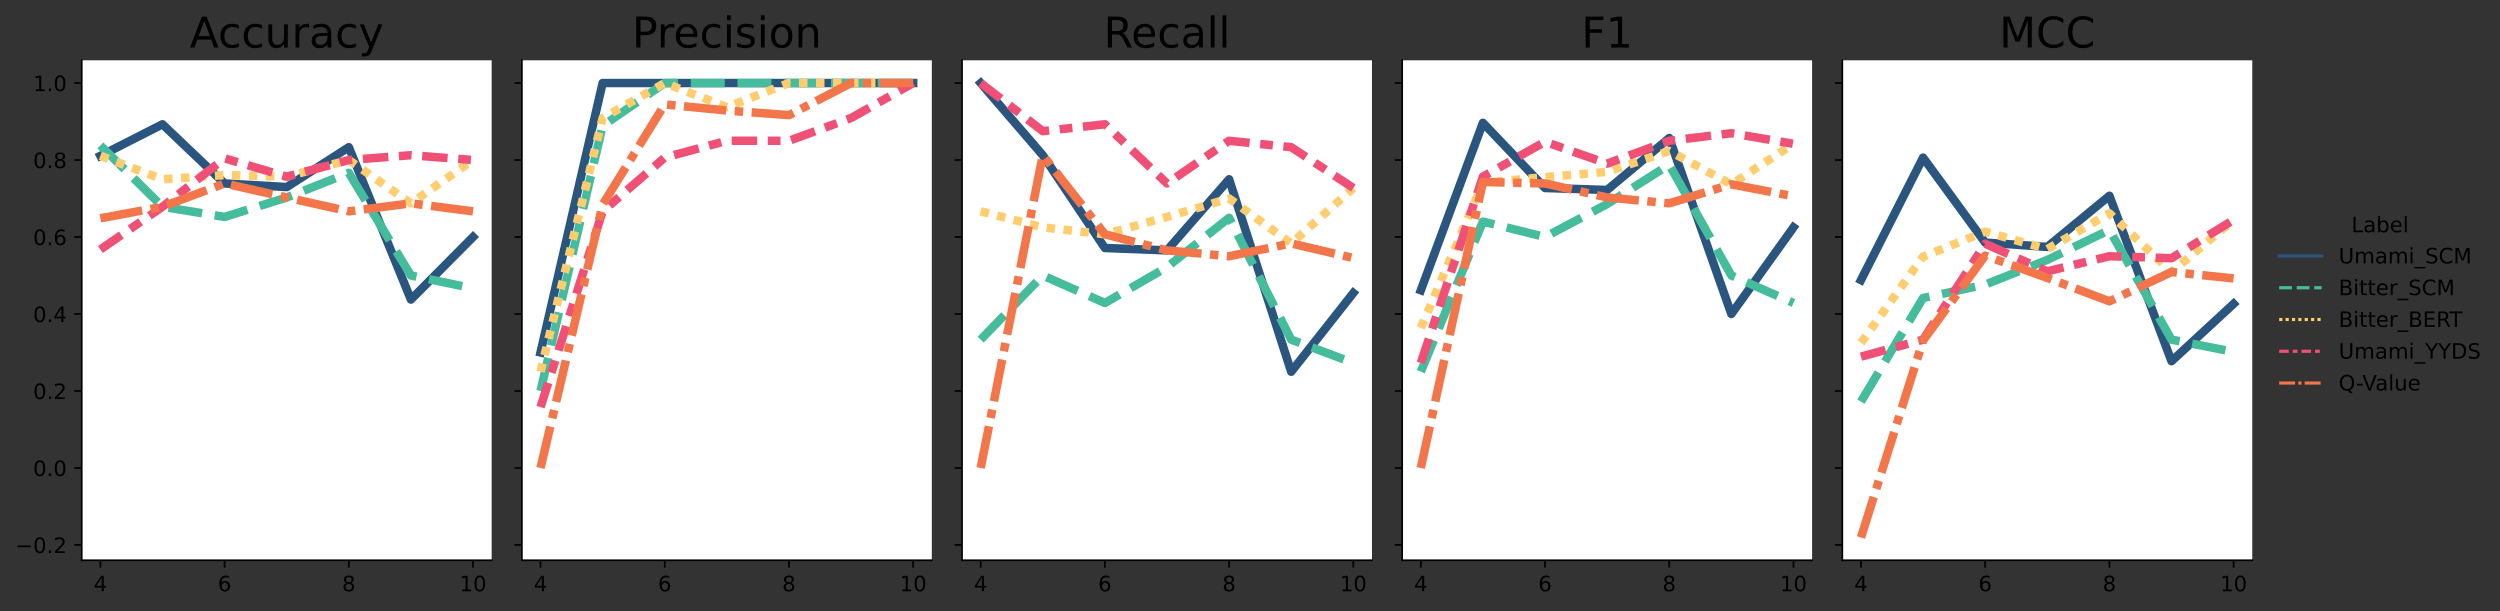 <?xml version="1.0" encoding="utf-8" standalone="no"?>
<!DOCTYPE svg PUBLIC "-//W3C//DTD SVG 1.1//EN"
  "http://www.w3.org/Graphics/SVG/1.1/DTD/svg11.dtd">
<!-- Created with matplotlib (https://matplotlib.org/) -->
<svg height="287.675pt" version="1.1" viewBox="0 0 1177.125 287.675" width="1177.125pt" xmlns="http://www.w3.org/2000/svg" xmlns:xlink="http://www.w3.org/1999/xlink">
 <rect x="0" y="0" width="1177.125" height="287.675" fill="#333333" stroke="none"/>
 <defs>
  <style type="text/css">*{stroke-linecap:butt;stroke-linejoin:round;}</style>
 </defs>
 <g id="figure_1">
  <g id="patch_1">
   <path d="M 0 287.675 
L 1177.125 287.675 
L 1177.125 0 
L 0 0 
z
" style="fill:none;"/>
  </g>
  <g id="axes_1">
   <g id="patch_2">
    <path d="M 38.483 263.797 
L 231.497 263.797 
L 231.497 28.397 
L 38.483 28.397 
z
" style="fill:#ffffff;"/>
   </g>
   <g id="matplotlib.axis_1">
    <g id="xtick_1">
     <g id="line2d_1">
      <defs>
       <path d="M 0 0 
L 0 3.5 
" id="m6af7529af6" style="stroke:#000000;stroke-width:0.8;"/>
      </defs>
      <g>
       <use style="stroke:#000000;stroke-width:0.8;" x="47.256" xlink:href="#m6af7529af6" y="263.797"/>
      </g>
     </g>
     <g id="text_1">
      <!-- 4 -->
      <g transform="translate(44.075 278.395)scale(0.1 -0.1)">
       <defs>
        <path d="M 37.797 64.312 
L 12.891 25.391 
L 37.797 25.391 
z
M 35.203 72.906 
L 47.609 72.906 
L 47.609 25.391 
L 58.016 25.391 
L 58.016 17.188 
L 47.609 17.188 
L 47.609 0 
L 37.797 0 
L 37.797 17.188 
L 4.891 17.188 
L 4.891 26.703 
z
" id="DejaVuSans-52"/>
       </defs>
       <use xlink:href="#DejaVuSans-52"/>
      </g>
     </g>
    </g>
    <g id="xtick_2">
     <g id="line2d_2">
      <g>
       <use style="stroke:#000000;stroke-width:0.8;" x="105.745" xlink:href="#m6af7529af6" y="263.797"/>
      </g>
     </g>
     <g id="text_2">
      <!-- 6 -->
      <g transform="translate(102.564 278.395)scale(0.1 -0.1)">
       <defs>
        <path d="M 33.016 40.375 
Q 26.375 40.375 22.484 35.828 
Q 18.609 31.297 18.609 23.391 
Q 18.609 15.531 22.484 10.953 
Q 26.375 6.391 33.016 6.391 
Q 39.656 6.391 43.531 10.953 
Q 47.406 15.531 47.406 23.391 
Q 47.406 31.297 43.531 35.828 
Q 39.656 40.375 33.016 40.375 
z
M 52.594 71.297 
L 52.594 62.312 
Q 48.875 64.062 45.094 64.984 
Q 41.312 65.922 37.594 65.922 
Q 27.828 65.922 22.672 59.328 
Q 17.531 52.734 16.797 39.406 
Q 19.672 43.656 24.016 45.922 
Q 28.375 48.188 33.594 48.188 
Q 44.578 48.188 50.953 41.516 
Q 57.328 34.859 57.328 23.391 
Q 57.328 12.156 50.688 5.359 
Q 44.047 -1.422 33.016 -1.422 
Q 20.359 -1.422 13.672 8.266 
Q 6.984 17.969 6.984 36.375 
Q 6.984 53.656 15.188 63.938 
Q 23.391 74.219 37.203 74.219 
Q 40.922 74.219 44.703 73.484 
Q 48.484 72.75 52.594 71.297 
z
" id="DejaVuSans-54"/>
       </defs>
       <use xlink:href="#DejaVuSans-54"/>
      </g>
     </g>
    </g>
    <g id="xtick_3">
     <g id="line2d_3">
      <g>
       <use style="stroke:#000000;stroke-width:0.8;" x="164.235" xlink:href="#m6af7529af6" y="263.797"/>
      </g>
     </g>
     <g id="text_3">
      <!-- 8 -->
      <g transform="translate(161.053 278.395)scale(0.1 -0.1)">
       <defs>
        <path d="M 31.781 34.625 
Q 24.75 34.625 20.719 30.859 
Q 16.703 27.094 16.703 20.516 
Q 16.703 13.922 20.719 10.156 
Q 24.75 6.391 31.781 6.391 
Q 38.812 6.391 42.859 10.172 
Q 46.922 13.969 46.922 20.516 
Q 46.922 27.094 42.891 30.859 
Q 38.875 34.625 31.781 34.625 
z
M 21.922 38.812 
Q 15.578 40.375 12.031 44.719 
Q 8.5 49.078 8.5 55.328 
Q 8.5 64.062 14.719 69.141 
Q 20.953 74.219 31.781 74.219 
Q 42.672 74.219 48.875 69.141 
Q 55.078 64.062 55.078 55.328 
Q 55.078 49.078 51.531 44.719 
Q 48 40.375 41.703 38.812 
Q 48.828 37.156 52.797 32.312 
Q 56.781 27.484 56.781 20.516 
Q 56.781 9.906 50.312 4.234 
Q 43.844 -1.422 31.781 -1.422 
Q 19.734 -1.422 13.25 4.234 
Q 6.781 9.906 6.781 20.516 
Q 6.781 27.484 10.781 32.312 
Q 14.797 37.156 21.922 38.812 
z
M 18.312 54.391 
Q 18.312 48.734 21.844 45.562 
Q 25.391 42.391 31.781 42.391 
Q 38.141 42.391 41.719 45.562 
Q 45.312 48.734 45.312 54.391 
Q 45.312 60.062 41.719 63.234 
Q 38.141 66.406 31.781 66.406 
Q 25.391 66.406 21.844 63.234 
Q 18.312 60.062 18.312 54.391 
z
" id="DejaVuSans-56"/>
       </defs>
       <use xlink:href="#DejaVuSans-56"/>
      </g>
     </g>
    </g>
    <g id="xtick_4">
     <g id="line2d_4">
      <g>
       <use style="stroke:#000000;stroke-width:0.8;" x="222.724" xlink:href="#m6af7529af6" y="263.797"/>
      </g>
     </g>
     <g id="text_4">
      <!-- 10 -->
      <g transform="translate(216.361 278.395)scale(0.1 -0.1)">
       <defs>
        <path d="M 12.406 8.297 
L 28.516 8.297 
L 28.516 63.922 
L 10.984 60.406 
L 10.984 69.391 
L 28.422 72.906 
L 38.281 72.906 
L 38.281 8.297 
L 54.391 8.297 
L 54.391 0 
L 12.406 0 
z
" id="DejaVuSans-49"/>
        <path d="M 31.781 66.406 
Q 24.172 66.406 20.328 58.906 
Q 16.5 51.422 16.5 36.375 
Q 16.5 21.391 20.328 13.891 
Q 24.172 6.391 31.781 6.391 
Q 39.453 6.391 43.281 13.891 
Q 47.125 21.391 47.125 36.375 
Q 47.125 51.422 43.281 58.906 
Q 39.453 66.406 31.781 66.406 
z
M 31.781 74.219 
Q 44.047 74.219 50.516 64.516 
Q 56.984 54.828 56.984 36.375 
Q 56.984 17.969 50.516 8.266 
Q 44.047 -1.422 31.781 -1.422 
Q 19.531 -1.422 13.062 8.266 
Q 6.594 17.969 6.594 36.375 
Q 6.594 54.828 13.062 64.516 
Q 19.531 74.219 31.781 74.219 
z
" id="DejaVuSans-48"/>
       </defs>
       <use xlink:href="#DejaVuSans-49"/>
       <use x="63.623" xlink:href="#DejaVuSans-48"/>
      </g>
     </g>
    </g>
   </g>
   <g id="matplotlib.axis_2">
    <g id="ytick_1">
     <g id="line2d_5">
      <defs>
       <path d="M 0 0 
L -3.5 0 
" id="mb83f6a8d2e" style="stroke:#000000;stroke-width:0.8;"/>
      </defs>
      <g>
       <use style="stroke:#000000;stroke-width:0.8;" x="38.483" xlink:href="#mb83f6a8d2e" y="256.581"/>
      </g>
     </g>
     <g id="text_5">
      <!-- −0.2 -->
      <g transform="translate(7.2 260.38)scale(0.1 -0.1)">
       <defs>
        <path d="M 10.594 35.5 
L 73.188 35.5 
L 73.188 27.203 
L 10.594 27.203 
z
" id="DejaVuSans-8722"/>
        <path d="M 10.688 12.406 
L 21 12.406 
L 21 0 
L 10.688 0 
z
" id="DejaVuSans-46"/>
        <path d="M 19.188 8.297 
L 53.609 8.297 
L 53.609 0 
L 7.328 0 
L 7.328 8.297 
Q 12.938 14.109 22.625 23.891 
Q 32.328 33.688 34.812 36.531 
Q 39.547 41.844 41.422 45.531 
Q 43.312 49.219 43.312 52.781 
Q 43.312 58.594 39.234 62.25 
Q 35.156 65.922 28.609 65.922 
Q 23.969 65.922 18.812 64.312 
Q 13.672 62.703 7.812 59.422 
L 7.812 69.391 
Q 13.766 71.781 18.938 73 
Q 24.125 74.219 28.422 74.219 
Q 39.75 74.219 46.484 68.547 
Q 53.219 62.891 53.219 53.422 
Q 53.219 48.922 51.531 44.891 
Q 49.859 40.875 45.406 35.406 
Q 44.188 33.984 37.641 27.219 
Q 31.109 20.453 19.188 8.297 
z
" id="DejaVuSans-50"/>
       </defs>
       <use xlink:href="#DejaVuSans-8722"/>
       <use x="83.789" xlink:href="#DejaVuSans-48"/>
       <use x="147.412" xlink:href="#DejaVuSans-46"/>
       <use x="179.199" xlink:href="#DejaVuSans-50"/>
      </g>
     </g>
    </g>
    <g id="ytick_2">
     <g id="line2d_6">
      <g>
       <use style="stroke:#000000;stroke-width:0.8;" x="38.483" xlink:href="#mb83f6a8d2e" y="220.334"/>
      </g>
     </g>
     <g id="text_6">
      <!-- 0.0 -->
      <g transform="translate(15.58 224.133)scale(0.1 -0.1)">
       <use xlink:href="#DejaVuSans-48"/>
       <use x="63.623" xlink:href="#DejaVuSans-46"/>
       <use x="95.41" xlink:href="#DejaVuSans-48"/>
      </g>
     </g>
    </g>
    <g id="ytick_3">
     <g id="line2d_7">
      <g>
       <use style="stroke:#000000;stroke-width:0.8;" x="38.483" xlink:href="#mb83f6a8d2e" y="184.086"/>
      </g>
     </g>
     <g id="text_7">
      <!-- 0.2 -->
      <g transform="translate(15.58 187.886)scale(0.1 -0.1)">
       <use xlink:href="#DejaVuSans-48"/>
       <use x="63.623" xlink:href="#DejaVuSans-46"/>
       <use x="95.41" xlink:href="#DejaVuSans-50"/>
      </g>
     </g>
    </g>
    <g id="ytick_4">
     <g id="line2d_8">
      <g>
       <use style="stroke:#000000;stroke-width:0.8;" x="38.483" xlink:href="#mb83f6a8d2e" y="147.839"/>
      </g>
     </g>
     <g id="text_8">
      <!-- 0.4 -->
      <g transform="translate(15.58 151.638)scale(0.1 -0.1)">
       <use xlink:href="#DejaVuSans-48"/>
       <use x="63.623" xlink:href="#DejaVuSans-46"/>
       <use x="95.41" xlink:href="#DejaVuSans-52"/>
      </g>
     </g>
    </g>
    <g id="ytick_5">
     <g id="line2d_9">
      <g>
       <use style="stroke:#000000;stroke-width:0.8;" x="38.483" xlink:href="#mb83f6a8d2e" y="111.592"/>
      </g>
     </g>
     <g id="text_9">
      <!-- 0.6 -->
      <g transform="translate(15.58 115.391)scale(0.1 -0.1)">
       <use xlink:href="#DejaVuSans-48"/>
       <use x="63.623" xlink:href="#DejaVuSans-46"/>
       <use x="95.41" xlink:href="#DejaVuSans-54"/>
      </g>
     </g>
    </g>
    <g id="ytick_6">
     <g id="line2d_10">
      <g>
       <use style="stroke:#000000;stroke-width:0.8;" x="38.483" xlink:href="#mb83f6a8d2e" y="75.344"/>
      </g>
     </g>
     <g id="text_10">
      <!-- 0.8 -->
      <g transform="translate(15.58 79.143)scale(0.1 -0.1)">
       <use xlink:href="#DejaVuSans-48"/>
       <use x="63.623" xlink:href="#DejaVuSans-46"/>
       <use x="95.41" xlink:href="#DejaVuSans-56"/>
      </g>
     </g>
    </g>
    <g id="ytick_7">
     <g id="line2d_11">
      <g>
       <use style="stroke:#000000;stroke-width:0.8;" x="38.483" xlink:href="#mb83f6a8d2e" y="39.097"/>
      </g>
     </g>
     <g id="text_11">
      <!-- 1.0 -->
      <g transform="translate(15.58 42.896)scale(0.1 -0.1)">
       <use xlink:href="#DejaVuSans-49"/>
       <use x="63.623" xlink:href="#DejaVuSans-46"/>
       <use x="95.41" xlink:href="#DejaVuSans-48"/>
      </g>
     </g>
    </g>
   </g>
   <g id="line2d_12">
    <path clip-path="url(#pa50d27609e)" d="M 47.256 73.385 
L 76.501 58.515 
L 105.745 86.376 
L 134.99 88.08 
L 164.235 69.303 
L 193.479 141.043 
L 222.724 111.592 
" style="fill:none;stroke:#2a557f;stroke-linecap:square;stroke-width:4;"/>
   </g>
   <g id="line2d_13">
    <path clip-path="url(#pa50d27609e)" d="M 47.256 68.487 
L 76.501 97.352 
L 105.745 102.136 
L 134.99 92.978 
L 164.235 81.385 
L 193.479 129.715 
L 222.724 135.757 
" style="fill:none;stroke:#45bc9c;stroke-dasharray:16,6;stroke-dashoffset:0;stroke-width:4;"/>
   </g>
   <g id="line2d_14">
    <path clip-path="url(#pa50d27609e)" d="M 47.256 73.385 
L 76.501 84.406 
L 105.745 82.436 
L 134.99 83.182 
L 164.235 75.344 
L 193.479 95.733 
L 222.724 75.344 
" style="fill:none;stroke:#ffcd6e;stroke-dasharray:4,4;stroke-dashoffset:0;stroke-width:4;"/>
   </g>
   <g id="line2d_15">
    <path clip-path="url(#pa50d27609e)" d="M 47.256 117.47 
L 76.501 97.352 
L 105.745 74.556 
L 134.99 83.182 
L 164.235 75.344 
L 193.479 73.079 
L 222.724 75.344 
" style="fill:none;stroke:#f05076;stroke-dasharray:12,5,6,5;stroke-dashoffset:0;stroke-width:4;"/>
   </g>
   <g id="line2d_16">
    <path clip-path="url(#pa50d27609e)" d="M 47.256 102.775 
L 76.501 97.352 
L 105.745 86.376 
L 134.99 92.978 
L 164.235 99.509 
L 193.479 95.733 
L 222.724 99.509 
" style="fill:none;stroke:#f3764a;stroke-dasharray:20,4,4,4;stroke-dashoffset:0;stroke-width:4;"/>
   </g>
   <g id="line2d_17"/>
   <g id="line2d_18"/>
   <g id="line2d_19"/>
   <g id="line2d_20"/>
   <g id="line2d_21"/>
   <g id="patch_3">
    <path d="M 38.483 263.797 
L 38.483 28.397 
" style="fill:none;stroke:#000000;stroke-linecap:square;stroke-linejoin:miter;stroke-width:0.8;"/>
   </g>
   <g id="patch_4">
    <path d="M 38.483 263.797 
L 231.497 263.797 
" style="fill:none;stroke:#000000;stroke-linecap:square;stroke-linejoin:miter;stroke-width:0.8;"/>
   </g>
   <g id="text_12">
    <!-- Accuracy -->
    <g transform="translate(89.334 22.397)scale(0.2 -0.2)">
     <defs>
      <path d="M 34.188 63.188 
L 20.797 26.906 
L 47.609 26.906 
z
M 28.609 72.906 
L 39.797 72.906 
L 67.578 0 
L 57.328 0 
L 50.688 18.703 
L 17.828 18.703 
L 11.188 0 
L 0.781 0 
z
" id="DejaVuSans-65"/>
      <path d="M 48.781 52.594 
L 48.781 44.188 
Q 44.969 46.297 41.141 47.344 
Q 37.312 48.391 33.406 48.391 
Q 24.656 48.391 19.812 42.844 
Q 14.984 37.312 14.984 27.297 
Q 14.984 17.281 19.812 11.734 
Q 24.656 6.203 33.406 6.203 
Q 37.312 6.203 41.141 7.25 
Q 44.969 8.297 48.781 10.406 
L 48.781 2.094 
Q 45.016 0.344 40.984 -0.531 
Q 36.969 -1.422 32.422 -1.422 
Q 20.062 -1.422 12.781 6.344 
Q 5.516 14.109 5.516 27.297 
Q 5.516 40.672 12.859 48.328 
Q 20.219 56 33.016 56 
Q 37.156 56 41.109 55.141 
Q 45.062 54.297 48.781 52.594 
z
" id="DejaVuSans-99"/>
      <path d="M 8.5 21.578 
L 8.5 54.688 
L 17.484 54.688 
L 17.484 21.922 
Q 17.484 14.156 20.5 10.266 
Q 23.531 6.391 29.594 6.391 
Q 36.859 6.391 41.078 11.031 
Q 45.312 15.672 45.312 23.688 
L 45.312 54.688 
L 54.297 54.688 
L 54.297 0 
L 45.312 0 
L 45.312 8.406 
Q 42.047 3.422 37.719 1 
Q 33.406 -1.422 27.688 -1.422 
Q 18.266 -1.422 13.375 4.438 
Q 8.5 10.297 8.5 21.578 
z
M 31.109 56 
z
" id="DejaVuSans-117"/>
      <path d="M 41.109 46.297 
Q 39.594 47.172 37.812 47.578 
Q 36.031 48 33.891 48 
Q 26.266 48 22.188 43.047 
Q 18.109 38.094 18.109 28.812 
L 18.109 0 
L 9.078 0 
L 9.078 54.688 
L 18.109 54.688 
L 18.109 46.188 
Q 20.953 51.172 25.484 53.578 
Q 30.031 56 36.531 56 
Q 37.453 56 38.578 55.875 
Q 39.703 55.766 41.062 55.516 
z
" id="DejaVuSans-114"/>
      <path d="M 34.281 27.484 
Q 23.391 27.484 19.188 25 
Q 14.984 22.516 14.984 16.5 
Q 14.984 11.719 18.141 8.906 
Q 21.297 6.109 26.703 6.109 
Q 34.188 6.109 38.703 11.406 
Q 43.219 16.703 43.219 25.484 
L 43.219 27.484 
z
M 52.203 31.203 
L 52.203 0 
L 43.219 0 
L 43.219 8.297 
Q 40.141 3.328 35.547 0.953 
Q 30.953 -1.422 24.312 -1.422 
Q 15.922 -1.422 10.953 3.297 
Q 6 8.016 6 15.922 
Q 6 25.141 12.172 29.828 
Q 18.359 34.516 30.609 34.516 
L 43.219 34.516 
L 43.219 35.406 
Q 43.219 41.609 39.141 45 
Q 35.062 48.391 27.688 48.391 
Q 23 48.391 18.547 47.266 
Q 14.109 46.141 10.016 43.891 
L 10.016 52.203 
Q 14.938 54.109 19.578 55.047 
Q 24.219 56 28.609 56 
Q 40.484 56 46.344 49.844 
Q 52.203 43.703 52.203 31.203 
z
" id="DejaVuSans-97"/>
      <path d="M 32.172 -5.078 
Q 28.375 -14.844 24.75 -17.812 
Q 21.141 -20.797 15.094 -20.797 
L 7.906 -20.797 
L 7.906 -13.281 
L 13.188 -13.281 
Q 16.891 -13.281 18.938 -11.516 
Q 21 -9.766 23.484 -3.219 
L 25.094 0.875 
L 2.984 54.688 
L 12.5 54.688 
L 29.594 11.922 
L 46.688 54.688 
L 56.203 54.688 
z
" id="DejaVuSans-121"/>
     </defs>
     <use xlink:href="#DejaVuSans-65"/>
     <use x="66.658" xlink:href="#DejaVuSans-99"/>
     <use x="121.639" xlink:href="#DejaVuSans-99"/>
     <use x="176.619" xlink:href="#DejaVuSans-117"/>
     <use x="239.998" xlink:href="#DejaVuSans-114"/>
     <use x="281.111" xlink:href="#DejaVuSans-97"/>
     <use x="342.391" xlink:href="#DejaVuSans-99"/>
     <use x="397.371" xlink:href="#DejaVuSans-121"/>
    </g>
   </g>
  </g>
  <g id="axes_2">
   <g id="patch_5">
    <path d="M 245.727 263.797 
L 438.741 263.797 
L 438.741 28.397 
L 245.727 28.397 
z
" style="fill:#ffffff;"/>
   </g>
   <g id="matplotlib.axis_3">
    <g id="xtick_5">
     <g id="line2d_22">
      <g>
       <use style="stroke:#000000;stroke-width:0.8;" x="254.5" xlink:href="#m6af7529af6" y="263.797"/>
      </g>
     </g>
     <g id="text_13">
      <!-- 4 -->
      <g transform="translate(251.319 278.395)scale(0.1 -0.1)">
       <use xlink:href="#DejaVuSans-52"/>
      </g>
     </g>
    </g>
    <g id="xtick_6">
     <g id="line2d_23">
      <g>
       <use style="stroke:#000000;stroke-width:0.8;" x="312.99" xlink:href="#m6af7529af6" y="263.797"/>
      </g>
     </g>
     <g id="text_14">
      <!-- 6 -->
      <g transform="translate(309.808 278.395)scale(0.1 -0.1)">
       <use xlink:href="#DejaVuSans-54"/>
      </g>
     </g>
    </g>
    <g id="xtick_7">
     <g id="line2d_24">
      <g>
       <use style="stroke:#000000;stroke-width:0.8;" x="371.479" xlink:href="#m6af7529af6" y="263.797"/>
      </g>
     </g>
     <g id="text_15">
      <!-- 8 -->
      <g transform="translate(368.298 278.395)scale(0.1 -0.1)">
       <use xlink:href="#DejaVuSans-56"/>
      </g>
     </g>
    </g>
    <g id="xtick_8">
     <g id="line2d_25">
      <g>
       <use style="stroke:#000000;stroke-width:0.8;" x="429.968" xlink:href="#m6af7529af6" y="263.797"/>
      </g>
     </g>
     <g id="text_16">
      <!-- 10 -->
      <g transform="translate(423.605 278.395)scale(0.1 -0.1)">
       <use xlink:href="#DejaVuSans-49"/>
       <use x="63.623" xlink:href="#DejaVuSans-48"/>
      </g>
     </g>
    </g>
   </g>
   <g id="matplotlib.axis_4">
    <g id="ytick_8">
     <g id="line2d_26">
      <g>
       <use style="stroke:#000000;stroke-width:0.8;" x="245.727" xlink:href="#mb83f6a8d2e" y="256.581"/>
      </g>
     </g>
    </g>
    <g id="ytick_9">
     <g id="line2d_27">
      <g>
       <use style="stroke:#000000;stroke-width:0.8;" x="245.727" xlink:href="#mb83f6a8d2e" y="220.334"/>
      </g>
     </g>
    </g>
    <g id="ytick_10">
     <g id="line2d_28">
      <g>
       <use style="stroke:#000000;stroke-width:0.8;" x="245.727" xlink:href="#mb83f6a8d2e" y="184.086"/>
      </g>
     </g>
    </g>
    <g id="ytick_11">
     <g id="line2d_29">
      <g>
       <use style="stroke:#000000;stroke-width:0.8;" x="245.727" xlink:href="#mb83f6a8d2e" y="147.839"/>
      </g>
     </g>
    </g>
    <g id="ytick_12">
     <g id="line2d_30">
      <g>
       <use style="stroke:#000000;stroke-width:0.8;" x="245.727" xlink:href="#mb83f6a8d2e" y="111.592"/>
      </g>
     </g>
    </g>
    <g id="ytick_13">
     <g id="line2d_31">
      <g>
       <use style="stroke:#000000;stroke-width:0.8;" x="245.727" xlink:href="#mb83f6a8d2e" y="75.344"/>
      </g>
     </g>
    </g>
    <g id="ytick_14">
     <g id="line2d_32">
      <g>
       <use style="stroke:#000000;stroke-width:0.8;" x="245.727" xlink:href="#mb83f6a8d2e" y="39.097"/>
      </g>
     </g>
    </g>
   </g>
   <g id="line2d_33">
    <path clip-path="url(#p8868f96150)" d="M 254.5 165.963 
L 283.745 39.097 
L 312.99 39.097 
L 342.234 39.097 
L 371.479 39.097 
L 400.723 39.097 
L 429.968 39.097 
" style="fill:none;stroke:#2a557f;stroke-linecap:square;stroke-width:4;"/>
   </g>
   <g id="line2d_34">
    <path clip-path="url(#p8868f96150)" d="M 254.5 184.086 
L 283.745 59.234 
L 312.99 39.097 
L 342.234 39.097 
L 371.479 39.097 
L 400.723 39.097 
L 429.968 39.097 
" style="fill:none;stroke:#45bc9c;stroke-dasharray:16,6;stroke-dashoffset:0;stroke-width:4;"/>
   </g>
   <g id="line2d_35">
    <path clip-path="url(#p8868f96150)" d="M 254.5 175.025 
L 283.745 55.573 
L 312.99 39.097 
L 342.234 50.424 
L 371.479 39.097 
L 400.723 39.097 
L 429.968 39.097 
" style="fill:none;stroke:#ffcd6e;stroke-dasharray:4,4;stroke-dashoffset:0;stroke-width:4;"/>
   </g>
   <g id="line2d_36">
    <path clip-path="url(#p8868f96150)" d="M 254.5 191.717 
L 283.745 99.509 
L 312.99 74.175 
L 342.234 66.282 
L 371.479 66.282 
L 400.723 55.573 
L 429.968 39.097 
" style="fill:none;stroke:#f05076;stroke-dasharray:12,5,6,5;stroke-dashoffset:0;stroke-width:4;"/>
   </g>
   <g id="line2d_37">
    <path clip-path="url(#p8868f96150)" d="M 254.5 220.334 
L 283.745 96.33 
L 312.99 49.166 
L 342.234 52.042 
L 371.479 54.2 
L 400.723 39.097 
L 429.968 39.097 
" style="fill:none;stroke:#f3764a;stroke-dasharray:20,4,4,4;stroke-dashoffset:0;stroke-width:4;"/>
   </g>
   <g id="patch_6">
    <path d="M 245.727 263.797 
L 245.727 28.397 
" style="fill:none;stroke:#000000;stroke-linecap:square;stroke-linejoin:miter;stroke-width:0.8;"/>
   </g>
   <g id="patch_7">
    <path d="M 245.727 263.797 
L 438.741 263.797 
" style="fill:none;stroke:#000000;stroke-linecap:square;stroke-linejoin:miter;stroke-width:0.8;"/>
   </g>
   <g id="text_17">
    <!-- Precision -->
    <g transform="translate(297.62 22.397)scale(0.2 -0.2)">
     <defs>
      <path d="M 19.672 64.797 
L 19.672 37.406 
L 32.078 37.406 
Q 38.969 37.406 42.719 40.969 
Q 46.484 44.531 46.484 51.125 
Q 46.484 57.672 42.719 61.234 
Q 38.969 64.797 32.078 64.797 
z
M 9.812 72.906 
L 32.078 72.906 
Q 44.344 72.906 50.609 67.359 
Q 56.891 61.812 56.891 51.125 
Q 56.891 40.328 50.609 34.812 
Q 44.344 29.297 32.078 29.297 
L 19.672 29.297 
L 19.672 0 
L 9.812 0 
z
" id="DejaVuSans-80"/>
      <path d="M 56.203 29.594 
L 56.203 25.203 
L 14.891 25.203 
Q 15.484 15.922 20.484 11.062 
Q 25.484 6.203 34.422 6.203 
Q 39.594 6.203 44.453 7.469 
Q 49.312 8.734 54.109 11.281 
L 54.109 2.781 
Q 49.266 0.734 44.188 -0.344 
Q 39.109 -1.422 33.891 -1.422 
Q 20.797 -1.422 13.156 6.188 
Q 5.516 13.812 5.516 26.812 
Q 5.516 40.234 12.766 48.109 
Q 20.016 56 32.328 56 
Q 43.359 56 49.781 48.891 
Q 56.203 41.797 56.203 29.594 
z
M 47.219 32.234 
Q 47.125 39.594 43.094 43.984 
Q 39.062 48.391 32.422 48.391 
Q 24.906 48.391 20.391 44.141 
Q 15.875 39.891 15.188 32.172 
z
" id="DejaVuSans-101"/>
      <path d="M 9.422 54.688 
L 18.406 54.688 
L 18.406 0 
L 9.422 0 
z
M 9.422 75.984 
L 18.406 75.984 
L 18.406 64.594 
L 9.422 64.594 
z
" id="DejaVuSans-105"/>
      <path d="M 44.281 53.078 
L 44.281 44.578 
Q 40.484 46.531 36.375 47.5 
Q 32.281 48.484 27.875 48.484 
Q 21.188 48.484 17.844 46.438 
Q 14.5 44.391 14.5 40.281 
Q 14.5 37.156 16.891 35.375 
Q 19.281 33.594 26.516 31.984 
L 29.594 31.297 
Q 39.156 29.25 43.188 25.516 
Q 47.219 21.781 47.219 15.094 
Q 47.219 7.469 41.188 3.016 
Q 35.156 -1.422 24.609 -1.422 
Q 20.219 -1.422 15.453 -0.562 
Q 10.688 0.297 5.422 2 
L 5.422 11.281 
Q 10.406 8.688 15.234 7.391 
Q 20.062 6.109 24.812 6.109 
Q 31.156 6.109 34.562 8.281 
Q 37.984 10.453 37.984 14.406 
Q 37.984 18.062 35.516 20.016 
Q 33.062 21.969 24.703 23.781 
L 21.578 24.516 
Q 13.234 26.266 9.516 29.906 
Q 5.812 33.547 5.812 39.891 
Q 5.812 47.609 11.281 51.797 
Q 16.75 56 26.812 56 
Q 31.781 56 36.172 55.266 
Q 40.578 54.547 44.281 53.078 
z
" id="DejaVuSans-115"/>
      <path d="M 30.609 48.391 
Q 23.391 48.391 19.188 42.75 
Q 14.984 37.109 14.984 27.297 
Q 14.984 17.484 19.156 11.844 
Q 23.344 6.203 30.609 6.203 
Q 37.797 6.203 41.984 11.859 
Q 46.188 17.531 46.188 27.297 
Q 46.188 37.016 41.984 42.703 
Q 37.797 48.391 30.609 48.391 
z
M 30.609 56 
Q 42.328 56 49.016 48.375 
Q 55.719 40.766 55.719 27.297 
Q 55.719 13.875 49.016 6.219 
Q 42.328 -1.422 30.609 -1.422 
Q 18.844 -1.422 12.172 6.219 
Q 5.516 13.875 5.516 27.297 
Q 5.516 40.766 12.172 48.375 
Q 18.844 56 30.609 56 
z
" id="DejaVuSans-111"/>
      <path d="M 54.891 33.016 
L 54.891 0 
L 45.906 0 
L 45.906 32.719 
Q 45.906 40.484 42.875 44.328 
Q 39.844 48.188 33.797 48.188 
Q 26.516 48.188 22.312 43.547 
Q 18.109 38.922 18.109 30.906 
L 18.109 0 
L 9.078 0 
L 9.078 54.688 
L 18.109 54.688 
L 18.109 46.188 
Q 21.344 51.125 25.703 53.562 
Q 30.078 56 35.797 56 
Q 45.219 56 50.047 50.172 
Q 54.891 44.344 54.891 33.016 
z
" id="DejaVuSans-110"/>
     </defs>
     <use xlink:href="#DejaVuSans-80"/>
     <use x="58.553" xlink:href="#DejaVuSans-114"/>
     <use x="97.416" xlink:href="#DejaVuSans-101"/>
     <use x="158.939" xlink:href="#DejaVuSans-99"/>
     <use x="213.92" xlink:href="#DejaVuSans-105"/>
     <use x="241.703" xlink:href="#DejaVuSans-115"/>
     <use x="293.803" xlink:href="#DejaVuSans-105"/>
     <use x="321.586" xlink:href="#DejaVuSans-111"/>
     <use x="382.768" xlink:href="#DejaVuSans-110"/>
    </g>
   </g>
  </g>
  <g id="axes_3">
   <g id="patch_8">
    <path d="M 452.971 263.797 
L 645.986 263.797 
L 645.986 28.397 
L 452.971 28.397 
z
" style="fill:#ffffff;"/>
   </g>
   <g id="matplotlib.axis_5">
    <g id="xtick_9">
     <g id="line2d_38">
      <g>
       <use style="stroke:#000000;stroke-width:0.8;" x="461.745" xlink:href="#m6af7529af6" y="263.797"/>
      </g>
     </g>
     <g id="text_18">
      <!-- 4 -->
      <g transform="translate(458.563 278.395)scale(0.1 -0.1)">
       <use xlink:href="#DejaVuSans-52"/>
      </g>
     </g>
    </g>
    <g id="xtick_10">
     <g id="line2d_39">
      <g>
       <use style="stroke:#000000;stroke-width:0.8;" x="520.234" xlink:href="#m6af7529af6" y="263.797"/>
      </g>
     </g>
     <g id="text_19">
      <!-- 6 -->
      <g transform="translate(517.053 278.395)scale(0.1 -0.1)">
       <use xlink:href="#DejaVuSans-54"/>
      </g>
     </g>
    </g>
    <g id="xtick_11">
     <g id="line2d_40">
      <g>
       <use style="stroke:#000000;stroke-width:0.8;" x="578.723" xlink:href="#m6af7529af6" y="263.797"/>
      </g>
     </g>
     <g id="text_20">
      <!-- 8 -->
      <g transform="translate(575.542 278.395)scale(0.1 -0.1)">
       <use xlink:href="#DejaVuSans-56"/>
      </g>
     </g>
    </g>
    <g id="xtick_12">
     <g id="line2d_41">
      <g>
       <use style="stroke:#000000;stroke-width:0.8;" x="637.212" xlink:href="#m6af7529af6" y="263.797"/>
      </g>
     </g>
     <g id="text_21">
      <!-- 10 -->
      <g transform="translate(630.85 278.395)scale(0.1 -0.1)">
       <use xlink:href="#DejaVuSans-49"/>
       <use x="63.623" xlink:href="#DejaVuSans-48"/>
      </g>
     </g>
    </g>
   </g>
   <g id="matplotlib.axis_6">
    <g id="ytick_15">
     <g id="line2d_42">
      <g>
       <use style="stroke:#000000;stroke-width:0.8;" x="452.971" xlink:href="#mb83f6a8d2e" y="256.581"/>
      </g>
     </g>
    </g>
    <g id="ytick_16">
     <g id="line2d_43">
      <g>
       <use style="stroke:#000000;stroke-width:0.8;" x="452.971" xlink:href="#mb83f6a8d2e" y="220.334"/>
      </g>
     </g>
    </g>
    <g id="ytick_17">
     <g id="line2d_44">
      <g>
       <use style="stroke:#000000;stroke-width:0.8;" x="452.971" xlink:href="#mb83f6a8d2e" y="184.086"/>
      </g>
     </g>
    </g>
    <g id="ytick_18">
     <g id="line2d_45">
      <g>
       <use style="stroke:#000000;stroke-width:0.8;" x="452.971" xlink:href="#mb83f6a8d2e" y="147.839"/>
      </g>
     </g>
    </g>
    <g id="ytick_19">
     <g id="line2d_46">
      <g>
       <use style="stroke:#000000;stroke-width:0.8;" x="452.971" xlink:href="#mb83f6a8d2e" y="111.592"/>
      </g>
     </g>
    </g>
    <g id="ytick_20">
     <g id="line2d_47">
      <g>
       <use style="stroke:#000000;stroke-width:0.8;" x="452.971" xlink:href="#mb83f6a8d2e" y="75.344"/>
      </g>
     </g>
    </g>
    <g id="ytick_21">
     <g id="line2d_48">
      <g>
       <use style="stroke:#000000;stroke-width:0.8;" x="452.971" xlink:href="#mb83f6a8d2e" y="39.097"/>
      </g>
     </g>
    </g>
   </g>
   <g id="line2d_49">
    <path clip-path="url(#pe1c29f4aa4)" d="M 461.745 39.097 
L 490.989 73.079 
L 520.234 116.77 
L 549.478 117.896 
L 578.723 84.406 
L 607.968 175.025 
L 637.212 137.953 
" style="fill:none;stroke:#2a557f;stroke-linecap:square;stroke-width:4;"/>
   </g>
   <g id="line2d_50">
    <path clip-path="url(#pe1c29f4aa4)" d="M 461.745 159.921 
L 490.989 129.715 
L 520.234 142.661 
L 549.478 125.775 
L 578.723 102.53 
L 607.968 159.921 
L 637.212 170.905 
" style="fill:none;stroke:#45bc9c;stroke-dasharray:16,6;stroke-dashoffset:0;stroke-width:4;"/>
   </g>
   <g id="line2d_51">
    <path clip-path="url(#pe1c29f4aa4)" d="M 461.745 99.509 
L 490.989 107.061 
L 520.234 110.297 
L 549.478 102.136 
L 578.723 93.468 
L 607.968 114.612 
L 637.212 88.525 
" style="fill:none;stroke:#ffcd6e;stroke-dasharray:4,4;stroke-dashoffset:0;stroke-width:4;"/>
   </g>
   <g id="line2d_52">
    <path clip-path="url(#pe1c29f4aa4)" d="M 461.745 39.097 
L 490.989 61.751 
L 520.234 58.515 
L 549.478 86.376 
L 578.723 66.282 
L 607.968 69.303 
L 637.212 88.525 
" style="fill:none;stroke:#f05076;stroke-dasharray:12,5,6,5;stroke-dashoffset:0;stroke-width:4;"/>
   </g>
   <g id="line2d_53">
    <path clip-path="url(#pe1c29f4aa4)" d="M 461.745 220.334 
L 490.989 73.079 
L 520.234 110.297 
L 549.478 117.896 
L 578.723 120.653 
L 607.968 114.612 
L 637.212 121.477 
" style="fill:none;stroke:#f3764a;stroke-dasharray:20,4,4,4;stroke-dashoffset:0;stroke-width:4;"/>
   </g>
   <g id="patch_9">
    <path d="M 452.971 263.797 
L 452.971 28.397 
" style="fill:none;stroke:#000000;stroke-linecap:square;stroke-linejoin:miter;stroke-width:0.8;"/>
   </g>
   <g id="patch_10">
    <path d="M 452.971 263.797 
L 645.986 263.797 
" style="fill:none;stroke:#000000;stroke-linecap:square;stroke-linejoin:miter;stroke-width:0.8;"/>
   </g>
   <g id="text_22">
    <!-- Recall -->
    <g transform="translate(519.644 22.397)scale(0.2 -0.2)">
     <defs>
      <path d="M 44.391 34.188 
Q 47.562 33.109 50.562 29.594 
Q 53.562 26.078 56.594 19.922 
L 66.609 0 
L 56 0 
L 46.688 18.703 
Q 43.062 26.031 39.672 28.422 
Q 36.281 30.812 30.422 30.812 
L 19.672 30.812 
L 19.672 0 
L 9.812 0 
L 9.812 72.906 
L 32.078 72.906 
Q 44.578 72.906 50.734 67.672 
Q 56.891 62.453 56.891 51.906 
Q 56.891 45.016 53.688 40.469 
Q 50.484 35.938 44.391 34.188 
z
M 19.672 64.797 
L 19.672 38.922 
L 32.078 38.922 
Q 39.203 38.922 42.844 42.219 
Q 46.484 45.516 46.484 51.906 
Q 46.484 58.297 42.844 61.547 
Q 39.203 64.797 32.078 64.797 
z
" id="DejaVuSans-82"/>
      <path d="M 9.422 75.984 
L 18.406 75.984 
L 18.406 0 
L 9.422 0 
z
" id="DejaVuSans-108"/>
     </defs>
     <use xlink:href="#DejaVuSans-82"/>
     <use x="64.982" xlink:href="#DejaVuSans-101"/>
     <use x="126.506" xlink:href="#DejaVuSans-99"/>
     <use x="181.486" xlink:href="#DejaVuSans-97"/>
     <use x="242.766" xlink:href="#DejaVuSans-108"/>
     <use x="270.549" xlink:href="#DejaVuSans-108"/>
    </g>
   </g>
  </g>
  <g id="axes_4">
   <g id="patch_11">
    <path d="M 660.215 263.797 
L 853.23 263.797 
L 853.23 28.397 
L 660.215 28.397 
z
" style="fill:#ffffff;"/>
   </g>
   <g id="matplotlib.axis_7">
    <g id="xtick_13">
     <g id="line2d_54">
      <g>
       <use style="stroke:#000000;stroke-width:0.8;" x="668.989" xlink:href="#m6af7529af6" y="263.797"/>
      </g>
     </g>
     <g id="text_23">
      <!-- 4 -->
      <g transform="translate(665.808 278.395)scale(0.1 -0.1)">
       <use xlink:href="#DejaVuSans-52"/>
      </g>
     </g>
    </g>
    <g id="xtick_14">
     <g id="line2d_55">
      <g>
       <use style="stroke:#000000;stroke-width:0.8;" x="727.478" xlink:href="#m6af7529af6" y="263.797"/>
      </g>
     </g>
     <g id="text_24">
      <!-- 6 -->
      <g transform="translate(724.297 278.395)scale(0.1 -0.1)">
       <use xlink:href="#DejaVuSans-54"/>
      </g>
     </g>
    </g>
    <g id="xtick_15">
     <g id="line2d_56">
      <g>
       <use style="stroke:#000000;stroke-width:0.8;" x="785.967" xlink:href="#m6af7529af6" y="263.797"/>
      </g>
     </g>
     <g id="text_25">
      <!-- 8 -->
      <g transform="translate(782.786 278.395)scale(0.1 -0.1)">
       <use xlink:href="#DejaVuSans-56"/>
      </g>
     </g>
    </g>
    <g id="xtick_16">
     <g id="line2d_57">
      <g>
       <use style="stroke:#000000;stroke-width:0.8;" x="844.456" xlink:href="#m6af7529af6" y="263.797"/>
      </g>
     </g>
     <g id="text_26">
      <!-- 10 -->
      <g transform="translate(838.094 278.395)scale(0.1 -0.1)">
       <use xlink:href="#DejaVuSans-49"/>
       <use x="63.623" xlink:href="#DejaVuSans-48"/>
      </g>
     </g>
    </g>
   </g>
   <g id="matplotlib.axis_8">
    <g id="ytick_22">
     <g id="line2d_58">
      <g>
       <use style="stroke:#000000;stroke-width:0.8;" x="660.215" xlink:href="#mb83f6a8d2e" y="256.581"/>
      </g>
     </g>
    </g>
    <g id="ytick_23">
     <g id="line2d_59">
      <g>
       <use style="stroke:#000000;stroke-width:0.8;" x="660.215" xlink:href="#mb83f6a8d2e" y="220.334"/>
      </g>
     </g>
    </g>
    <g id="ytick_24">
     <g id="line2d_60">
      <g>
       <use style="stroke:#000000;stroke-width:0.8;" x="660.215" xlink:href="#mb83f6a8d2e" y="184.086"/>
      </g>
     </g>
    </g>
    <g id="ytick_25">
     <g id="line2d_61">
      <g>
       <use style="stroke:#000000;stroke-width:0.8;" x="660.215" xlink:href="#mb83f6a8d2e" y="147.839"/>
      </g>
     </g>
    </g>
    <g id="ytick_26">
     <g id="line2d_62">
      <g>
       <use style="stroke:#000000;stroke-width:0.8;" x="660.215" xlink:href="#mb83f6a8d2e" y="111.592"/>
      </g>
     </g>
    </g>
    <g id="ytick_27">
     <g id="line2d_63">
      <g>
       <use style="stroke:#000000;stroke-width:0.8;" x="660.215" xlink:href="#mb83f6a8d2e" y="75.344"/>
      </g>
     </g>
    </g>
    <g id="ytick_28">
     <g id="line2d_64">
      <g>
       <use style="stroke:#000000;stroke-width:0.8;" x="660.215" xlink:href="#mb83f6a8d2e" y="39.097"/>
      </g>
     </g>
    </g>
   </g>
   <g id="line2d_65">
    <path clip-path="url(#peebe41c24f)" d="M 668.989 136.686 
L 698.233 57.846 
L 727.478 88.525 
L 756.723 89.44 
L 785.967 64.988 
L 815.212 147.839 
L 844.456 107.061 
" style="fill:none;stroke:#2a557f;stroke-linecap:square;stroke-width:4;"/>
   </g>
   <g id="line2d_66">
    <path clip-path="url(#peebe41c24f)" d="M 668.989 175.025 
L 698.233 104.342 
L 727.478 111.592 
L 756.723 96.057 
L 785.967 77.541 
L 815.212 129.715 
L 844.456 142.661 
" style="fill:none;stroke:#45bc9c;stroke-dasharray:16,6;stroke-dashoffset:0;stroke-width:4;"/>
   </g>
   <g id="line2d_67">
    <path clip-path="url(#peebe41c24f)" d="M 668.989 154.429 
L 698.233 86.084 
L 727.478 83.399 
L 756.723 80.921 
L 785.967 71.08 
L 815.212 86.791 
L 844.456 67.713 
" style="fill:none;stroke:#ffcd6e;stroke-dasharray:4,4;stroke-dashoffset:0;stroke-width:4;"/>
   </g>
   <g id="line2d_68">
    <path clip-path="url(#peebe41c24f)" d="M 668.989 170.905 
L 698.233 83.182 
L 727.478 66.743 
L 756.723 77.03 
L 785.967 66.282 
L 815.212 62.736 
L 844.456 67.713 
" style="fill:none;stroke:#f05076;stroke-dasharray:12,5,6,5;stroke-dashoffset:0;stroke-width:4;"/>
   </g>
   <g id="line2d_69">
    <path clip-path="url(#peebe41c24f)" d="M 668.989 220.334 
L 698.233 85.701 
L 727.478 86.376 
L 756.723 92.978 
L 785.967 95.733 
L 815.212 86.791 
L 844.456 92.402 
" style="fill:none;stroke:#f3764a;stroke-dasharray:20,4,4,4;stroke-dashoffset:0;stroke-width:4;"/>
   </g>
   <g id="patch_12">
    <path d="M 660.215 263.797 
L 660.215 28.397 
" style="fill:none;stroke:#000000;stroke-linecap:square;stroke-linejoin:miter;stroke-width:0.8;"/>
   </g>
   <g id="patch_13">
    <path d="M 660.215 263.797 
L 853.23 263.797 
" style="fill:none;stroke:#000000;stroke-linecap:square;stroke-linejoin:miter;stroke-width:0.8;"/>
   </g>
   <g id="text_27">
    <!-- F1 -->
    <g transform="translate(744.609 22.397)scale(0.2 -0.2)">
     <defs>
      <path d="M 9.812 72.906 
L 51.703 72.906 
L 51.703 64.594 
L 19.672 64.594 
L 19.672 43.109 
L 48.578 43.109 
L 48.578 34.812 
L 19.672 34.812 
L 19.672 0 
L 9.812 0 
z
" id="DejaVuSans-70"/>
     </defs>
     <use xlink:href="#DejaVuSans-70"/>
     <use x="57.52" xlink:href="#DejaVuSans-49"/>
    </g>
   </g>
  </g>
  <g id="axes_5">
   <g id="patch_14">
    <path d="M 867.46 263.797 
L 1060.474 263.797 
L 1060.474 28.397 
L 867.46 28.397 
z
" style="fill:#ffffff;"/>
   </g>
   <g id="matplotlib.axis_9">
    <g id="xtick_17">
     <g id="line2d_70">
      <g>
       <use style="stroke:#000000;stroke-width:0.8;" x="876.233" xlink:href="#m6af7529af6" y="263.797"/>
      </g>
     </g>
     <g id="text_28">
      <!-- 4 -->
      <g transform="translate(873.052 278.395)scale(0.1 -0.1)">
       <use xlink:href="#DejaVuSans-52"/>
      </g>
     </g>
    </g>
    <g id="xtick_18">
     <g id="line2d_71">
      <g>
       <use style="stroke:#000000;stroke-width:0.8;" x="934.722" xlink:href="#m6af7529af6" y="263.797"/>
      </g>
     </g>
     <g id="text_29">
      <!-- 6 -->
      <g transform="translate(931.541 278.395)scale(0.1 -0.1)">
       <use xlink:href="#DejaVuSans-54"/>
      </g>
     </g>
    </g>
    <g id="xtick_19">
     <g id="line2d_72">
      <g>
       <use style="stroke:#000000;stroke-width:0.8;" x="993.211" xlink:href="#m6af7529af6" y="263.797"/>
      </g>
     </g>
     <g id="text_30">
      <!-- 8 -->
      <g transform="translate(990.03 278.395)scale(0.1 -0.1)">
       <use xlink:href="#DejaVuSans-56"/>
      </g>
     </g>
    </g>
    <g id="xtick_20">
     <g id="line2d_73">
      <g>
       <use style="stroke:#000000;stroke-width:0.8;" x="1051.701" xlink:href="#m6af7529af6" y="263.797"/>
      </g>
     </g>
     <g id="text_31">
      <!-- 10 -->
      <g transform="translate(1045.338 278.395)scale(0.1 -0.1)">
       <use xlink:href="#DejaVuSans-49"/>
       <use x="63.623" xlink:href="#DejaVuSans-48"/>
      </g>
     </g>
    </g>
   </g>
   <g id="matplotlib.axis_10">
    <g id="ytick_29">
     <g id="line2d_74">
      <g>
       <use style="stroke:#000000;stroke-width:0.8;" x="867.46" xlink:href="#mb83f6a8d2e" y="256.581"/>
      </g>
     </g>
    </g>
    <g id="ytick_30">
     <g id="line2d_75">
      <g>
       <use style="stroke:#000000;stroke-width:0.8;" x="867.46" xlink:href="#mb83f6a8d2e" y="220.334"/>
      </g>
     </g>
    </g>
    <g id="ytick_31">
     <g id="line2d_76">
      <g>
       <use style="stroke:#000000;stroke-width:0.8;" x="867.46" xlink:href="#mb83f6a8d2e" y="184.086"/>
      </g>
     </g>
    </g>
    <g id="ytick_32">
     <g id="line2d_77">
      <g>
       <use style="stroke:#000000;stroke-width:0.8;" x="867.46" xlink:href="#mb83f6a8d2e" y="147.839"/>
      </g>
     </g>
    </g>
    <g id="ytick_33">
     <g id="line2d_78">
      <g>
       <use style="stroke:#000000;stroke-width:0.8;" x="867.46" xlink:href="#mb83f6a8d2e" y="111.592"/>
      </g>
     </g>
    </g>
    <g id="ytick_34">
     <g id="line2d_79">
      <g>
       <use style="stroke:#000000;stroke-width:0.8;" x="867.46" xlink:href="#mb83f6a8d2e" y="75.344"/>
      </g>
     </g>
    </g>
    <g id="ytick_35">
     <g id="line2d_80">
      <g>
       <use style="stroke:#000000;stroke-width:0.8;" x="867.46" xlink:href="#mb83f6a8d2e" y="39.097"/>
      </g>
     </g>
    </g>
   </g>
   <g id="line2d_81">
    <path clip-path="url(#p2c7a759cd2)" d="M 876.233 131.873 
L 905.478 74.216 
L 934.722 114.212 
L 963.967 116.267 
L 993.211 92.18 
L 1022.456 170.068 
L 1051.701 143.054 
" style="fill:none;stroke:#2a557f;stroke-linecap:square;stroke-width:4;"/>
   </g>
   <g id="line2d_82">
    <path clip-path="url(#p2c7a759cd2)" d="M 876.233 189.123 
L 905.478 140.316 
L 934.722 134.005 
L 963.967 122.37 
L 993.211 108.266 
L 1022.456 159.921 
L 1051.701 165.689 
" style="fill:none;stroke:#45bc9c;stroke-dasharray:16,6;stroke-dashoffset:0;stroke-width:4;"/>
   </g>
   <g id="line2d_83">
    <path clip-path="url(#p2c7a759cd2)" d="M 876.233 161.426 
L 905.478 120.86 
L 934.722 109.076 
L 963.967 117.297 
L 993.211 100.457 
L 1022.456 128.052 
L 1051.701 103.498 
" style="fill:none;stroke:#ffcd6e;stroke-dasharray:4,4;stroke-dashoffset:0;stroke-width:4;"/>
   </g>
   <g id="line2d_84">
    <path clip-path="url(#p2c7a759cd2)" d="M 876.233 167.934 
L 905.478 159.921 
L 934.722 114.76 
L 963.967 127.765 
L 993.211 120.653 
L 1022.456 121.569 
L 1051.701 103.498 
" style="fill:none;stroke:#f05076;stroke-dasharray:12,5,6,5;stroke-dashoffset:0;stroke-width:4;"/>
   </g>
   <g id="line2d_85">
    <path clip-path="url(#p2c7a759cd2)" d="M 876.233 253.097 
L 905.478 160.32 
L 934.722 120.366 
L 963.967 130.841 
L 993.211 141.856 
L 1022.456 128.052 
L 1051.701 131.099 
" style="fill:none;stroke:#f3764a;stroke-dasharray:20,4,4,4;stroke-dashoffset:0;stroke-width:4;"/>
   </g>
   <g id="patch_15">
    <path d="M 867.46 263.797 
L 867.46 28.397 
" style="fill:none;stroke:#000000;stroke-linecap:square;stroke-linejoin:miter;stroke-width:0.8;"/>
   </g>
   <g id="patch_16">
    <path d="M 867.46 263.797 
L 1060.474 263.797 
" style="fill:none;stroke:#000000;stroke-linecap:square;stroke-linejoin:miter;stroke-width:0.8;"/>
   </g>
   <g id="text_32">
    <!-- MCC -->
    <g transform="translate(941.373 22.397)scale(0.2 -0.2)">
     <defs>
      <path d="M 9.812 72.906 
L 24.516 72.906 
L 43.109 23.297 
L 61.812 72.906 
L 76.516 72.906 
L 76.516 0 
L 66.891 0 
L 66.891 64.016 
L 48.094 14.016 
L 38.188 14.016 
L 19.391 64.016 
L 19.391 0 
L 9.812 0 
z
" id="DejaVuSans-77"/>
      <path d="M 64.406 67.281 
L 64.406 56.891 
Q 59.422 61.531 53.781 63.812 
Q 48.141 66.109 41.797 66.109 
Q 29.297 66.109 22.656 58.469 
Q 16.016 50.828 16.016 36.375 
Q 16.016 21.969 22.656 14.328 
Q 29.297 6.688 41.797 6.688 
Q 48.141 6.688 53.781 8.984 
Q 59.422 11.281 64.406 15.922 
L 64.406 5.609 
Q 59.234 2.094 53.438 0.328 
Q 47.656 -1.422 41.219 -1.422 
Q 24.656 -1.422 15.125 8.703 
Q 5.609 18.844 5.609 36.375 
Q 5.609 53.953 15.125 64.078 
Q 24.656 74.219 41.219 74.219 
Q 47.75 74.219 53.531 72.484 
Q 59.328 70.75 64.406 67.281 
z
" id="DejaVuSans-67"/>
     </defs>
     <use xlink:href="#DejaVuSans-77"/>
     <use x="86.279" xlink:href="#DejaVuSans-67"/>
     <use x="156.104" xlink:href="#DejaVuSans-67"/>
    </g>
   </g>
  </g>
  <g id="legend_1">
   <g id="text_33">
    <!-- Label -->
    <g transform="translate(1107.15 109.345)scale(0.1 -0.1)">
     <defs>
      <path d="M 9.812 72.906 
L 19.672 72.906 
L 19.672 8.297 
L 55.172 8.297 
L 55.172 0 
L 9.812 0 
z
" id="DejaVuSans-76"/>
      <path d="M 48.688 27.297 
Q 48.688 37.203 44.609 42.844 
Q 40.531 48.484 33.406 48.484 
Q 26.266 48.484 22.188 42.844 
Q 18.109 37.203 18.109 27.297 
Q 18.109 17.391 22.188 11.75 
Q 26.266 6.109 33.406 6.109 
Q 40.531 6.109 44.609 11.75 
Q 48.688 17.391 48.688 27.297 
z
M 18.109 46.391 
Q 20.953 51.266 25.266 53.625 
Q 29.594 56 35.594 56 
Q 45.562 56 51.781 48.094 
Q 58.016 40.188 58.016 27.297 
Q 58.016 14.406 51.781 6.484 
Q 45.562 -1.422 35.594 -1.422 
Q 29.594 -1.422 25.266 0.953 
Q 20.953 3.328 18.109 8.203 
L 18.109 0 
L 9.078 0 
L 9.078 75.984 
L 18.109 75.984 
z
" id="DejaVuSans-98"/>
     </defs>
     <use xlink:href="#DejaVuSans-76"/>
     <use x="55.713" xlink:href="#DejaVuSans-97"/>
     <use x="116.992" xlink:href="#DejaVuSans-98"/>
     <use x="180.469" xlink:href="#DejaVuSans-101"/>
     <use x="241.992" xlink:href="#DejaVuSans-108"/>
    </g>
   </g>
   <g id="line2d_86">
    <path d="M 1073.155 120.523 
L 1093.155 120.523 
" style="fill:none;stroke:#2a557f;stroke-linecap:square;stroke-width:1.5;"/>
   </g>
   <g id="line2d_87"/>
   <g id="text_34">
    <!-- Umami_SCM -->
    <g transform="translate(1101.155 124.023)scale(0.1 -0.1)">
     <defs>
      <path d="M 8.688 72.906 
L 18.609 72.906 
L 18.609 28.609 
Q 18.609 16.891 22.844 11.734 
Q 27.094 6.594 36.625 6.594 
Q 46.094 6.594 50.344 11.734 
Q 54.594 16.891 54.594 28.609 
L 54.594 72.906 
L 64.5 72.906 
L 64.5 27.391 
Q 64.5 13.141 57.438 5.859 
Q 50.391 -1.422 36.625 -1.422 
Q 22.797 -1.422 15.734 5.859 
Q 8.688 13.141 8.688 27.391 
z
" id="DejaVuSans-85"/>
      <path d="M 52 44.188 
Q 55.375 50.25 60.062 53.125 
Q 64.75 56 71.094 56 
Q 79.641 56 84.281 50.016 
Q 88.922 44.047 88.922 33.016 
L 88.922 0 
L 79.891 0 
L 79.891 32.719 
Q 79.891 40.578 77.094 44.375 
Q 74.312 48.188 68.609 48.188 
Q 61.625 48.188 57.562 43.547 
Q 53.516 38.922 53.516 30.906 
L 53.516 0 
L 44.484 0 
L 44.484 32.719 
Q 44.484 40.625 41.703 44.406 
Q 38.922 48.188 33.109 48.188 
Q 26.219 48.188 22.156 43.531 
Q 18.109 38.875 18.109 30.906 
L 18.109 0 
L 9.078 0 
L 9.078 54.688 
L 18.109 54.688 
L 18.109 46.188 
Q 21.188 51.219 25.484 53.609 
Q 29.781 56 35.688 56 
Q 41.656 56 45.828 52.969 
Q 50 49.953 52 44.188 
z
" id="DejaVuSans-109"/>
      <path d="M 50.984 -16.609 
L 50.984 -23.578 
L -0.984 -23.578 
L -0.984 -16.609 
z
" id="DejaVuSans-95"/>
      <path d="M 53.516 70.516 
L 53.516 60.891 
Q 47.906 63.578 42.922 64.891 
Q 37.938 66.219 33.297 66.219 
Q 25.25 66.219 20.875 63.094 
Q 16.5 59.969 16.5 54.203 
Q 16.5 49.359 19.406 46.891 
Q 22.312 44.438 30.422 42.922 
L 36.375 41.703 
Q 47.406 39.594 52.656 34.297 
Q 57.906 29 57.906 20.125 
Q 57.906 9.516 50.797 4.047 
Q 43.703 -1.422 29.984 -1.422 
Q 24.812 -1.422 18.969 -0.25 
Q 13.141 0.922 6.891 3.219 
L 6.891 13.375 
Q 12.891 10.016 18.656 8.297 
Q 24.422 6.594 29.984 6.594 
Q 38.422 6.594 43.016 9.906 
Q 47.609 13.234 47.609 19.391 
Q 47.609 24.75 44.312 27.781 
Q 41.016 30.812 33.5 32.328 
L 27.484 33.5 
Q 16.453 35.688 11.516 40.375 
Q 6.594 45.062 6.594 53.422 
Q 6.594 63.094 13.406 68.656 
Q 20.219 74.219 32.172 74.219 
Q 37.312 74.219 42.625 73.281 
Q 47.953 72.359 53.516 70.516 
z
" id="DejaVuSans-83"/>
     </defs>
     <use xlink:href="#DejaVuSans-85"/>
     <use x="73.193" xlink:href="#DejaVuSans-109"/>
     <use x="170.605" xlink:href="#DejaVuSans-97"/>
     <use x="231.885" xlink:href="#DejaVuSans-109"/>
     <use x="329.297" xlink:href="#DejaVuSans-105"/>
     <use x="357.08" xlink:href="#DejaVuSans-95"/>
     <use x="407.08" xlink:href="#DejaVuSans-83"/>
     <use x="470.557" xlink:href="#DejaVuSans-67"/>
     <use x="540.381" xlink:href="#DejaVuSans-77"/>
    </g>
   </g>
   <g id="line2d_88">
    <path d="M 1073.155 135.48 
L 1093.155 135.48 
" style="fill:none;stroke:#45bc9c;stroke-dasharray:6,2.25;stroke-dashoffset:0;stroke-width:1.5;"/>
   </g>
   <g id="line2d_89"/>
   <g id="text_35">
    <!-- Bitter_SCM -->
    <g transform="translate(1101.155 138.98)scale(0.1 -0.1)">
     <defs>
      <path d="M 19.672 34.812 
L 19.672 8.109 
L 35.5 8.109 
Q 43.453 8.109 47.281 11.406 
Q 51.125 14.703 51.125 21.484 
Q 51.125 28.328 47.281 31.562 
Q 43.453 34.812 35.5 34.812 
z
M 19.672 64.797 
L 19.672 42.828 
L 34.281 42.828 
Q 41.5 42.828 45.031 45.531 
Q 48.578 48.25 48.578 53.812 
Q 48.578 59.328 45.031 62.062 
Q 41.5 64.797 34.281 64.797 
z
M 9.812 72.906 
L 35.016 72.906 
Q 46.297 72.906 52.391 68.219 
Q 58.5 63.531 58.5 54.891 
Q 58.5 48.188 55.375 44.234 
Q 52.25 40.281 46.188 39.312 
Q 53.469 37.75 57.5 32.781 
Q 61.531 27.828 61.531 20.406 
Q 61.531 10.641 54.891 5.312 
Q 48.25 0 35.984 0 
L 9.812 0 
z
" id="DejaVuSans-66"/>
      <path d="M 18.312 70.219 
L 18.312 54.688 
L 36.812 54.688 
L 36.812 47.703 
L 18.312 47.703 
L 18.312 18.016 
Q 18.312 11.328 20.141 9.422 
Q 21.969 7.516 27.594 7.516 
L 36.812 7.516 
L 36.812 0 
L 27.594 0 
Q 17.188 0 13.234 3.875 
Q 9.281 7.766 9.281 18.016 
L 9.281 47.703 
L 2.688 47.703 
L 2.688 54.688 
L 9.281 54.688 
L 9.281 70.219 
z
" id="DejaVuSans-116"/>
     </defs>
     <use xlink:href="#DejaVuSans-66"/>
     <use x="68.604" xlink:href="#DejaVuSans-105"/>
     <use x="96.387" xlink:href="#DejaVuSans-116"/>
     <use x="135.596" xlink:href="#DejaVuSans-116"/>
     <use x="174.805" xlink:href="#DejaVuSans-101"/>
     <use x="236.328" xlink:href="#DejaVuSans-114"/>
     <use x="277.441" xlink:href="#DejaVuSans-95"/>
     <use x="327.441" xlink:href="#DejaVuSans-83"/>
     <use x="390.918" xlink:href="#DejaVuSans-67"/>
     <use x="460.742" xlink:href="#DejaVuSans-77"/>
    </g>
   </g>
   <g id="line2d_90">
    <path d="M 1073.155 150.436 
L 1093.155 150.436 
" style="fill:none;stroke:#ffcd6e;stroke-dasharray:1.5,1.5;stroke-dashoffset:0;stroke-width:1.5;"/>
   </g>
   <g id="line2d_91"/>
   <g id="text_36">
    <!-- Bitter_BERT -->
    <g transform="translate(1101.155 153.936)scale(0.1 -0.1)">
     <defs>
      <path d="M 9.812 72.906 
L 55.906 72.906 
L 55.906 64.594 
L 19.672 64.594 
L 19.672 43.016 
L 54.391 43.016 
L 54.391 34.719 
L 19.672 34.719 
L 19.672 8.297 
L 56.781 8.297 
L 56.781 0 
L 9.812 0 
z
" id="DejaVuSans-69"/>
      <path d="M -0.297 72.906 
L 61.375 72.906 
L 61.375 64.594 
L 35.5 64.594 
L 35.5 0 
L 25.594 0 
L 25.594 64.594 
L -0.297 64.594 
z
" id="DejaVuSans-84"/>
     </defs>
     <use xlink:href="#DejaVuSans-66"/>
     <use x="68.604" xlink:href="#DejaVuSans-105"/>
     <use x="96.387" xlink:href="#DejaVuSans-116"/>
     <use x="135.596" xlink:href="#DejaVuSans-116"/>
     <use x="174.805" xlink:href="#DejaVuSans-101"/>
     <use x="236.328" xlink:href="#DejaVuSans-114"/>
     <use x="277.441" xlink:href="#DejaVuSans-95"/>
     <use x="327.441" xlink:href="#DejaVuSans-66"/>
     <use x="396.045" xlink:href="#DejaVuSans-69"/>
     <use x="459.229" xlink:href="#DejaVuSans-82"/>
     <use x="521.461" xlink:href="#DejaVuSans-84"/>
    </g>
   </g>
   <g id="line2d_92">
    <path d="M 1073.155 165.392 
L 1093.155 165.392 
" style="fill:none;stroke:#f05076;stroke-dasharray:4.5,1.875,2.25,1.875;stroke-dashoffset:0;stroke-width:1.5;"/>
   </g>
   <g id="line2d_93"/>
   <g id="text_37">
    <!-- Umami_YYDS -->
    <g transform="translate(1101.155 168.892)scale(0.1 -0.1)">
     <defs>
      <path d="M -0.203 72.906 
L 10.406 72.906 
L 30.609 42.922 
L 50.688 72.906 
L 61.281 72.906 
L 35.5 34.719 
L 35.5 0 
L 25.594 0 
L 25.594 34.719 
z
" id="DejaVuSans-89"/>
      <path d="M 19.672 64.797 
L 19.672 8.109 
L 31.594 8.109 
Q 46.688 8.109 53.688 14.938 
Q 60.688 21.781 60.688 36.531 
Q 60.688 51.172 53.688 57.984 
Q 46.688 64.797 31.594 64.797 
z
M 9.812 72.906 
L 30.078 72.906 
Q 51.266 72.906 61.172 64.094 
Q 71.094 55.281 71.094 36.531 
Q 71.094 17.672 61.125 8.828 
Q 51.172 0 30.078 0 
L 9.812 0 
z
" id="DejaVuSans-68"/>
     </defs>
     <use xlink:href="#DejaVuSans-85"/>
     <use x="73.193" xlink:href="#DejaVuSans-109"/>
     <use x="170.605" xlink:href="#DejaVuSans-97"/>
     <use x="231.885" xlink:href="#DejaVuSans-109"/>
     <use x="329.297" xlink:href="#DejaVuSans-105"/>
     <use x="357.08" xlink:href="#DejaVuSans-95"/>
     <use x="407.08" xlink:href="#DejaVuSans-89"/>
     <use x="468.164" xlink:href="#DejaVuSans-89"/>
     <use x="529.248" xlink:href="#DejaVuSans-68"/>
     <use x="606.25" xlink:href="#DejaVuSans-83"/>
    </g>
   </g>
   <g id="line2d_94">
    <path d="M 1073.155 180.348 
L 1093.155 180.348 
" style="fill:none;stroke:#f3764a;stroke-dasharray:7.5,1.5,1.5,1.5;stroke-dashoffset:0;stroke-width:1.5;"/>
   </g>
   <g id="line2d_95"/>
   <g id="text_38">
    <!-- Q-Value -->
    <g transform="translate(1101.155 183.848)scale(0.1 -0.1)">
     <defs>
      <path d="M 39.406 66.219 
Q 28.656 66.219 22.328 58.203 
Q 16.016 50.203 16.016 36.375 
Q 16.016 22.609 22.328 14.594 
Q 28.656 6.594 39.406 6.594 
Q 50.141 6.594 56.422 14.594 
Q 62.703 22.609 62.703 36.375 
Q 62.703 50.203 56.422 58.203 
Q 50.141 66.219 39.406 66.219 
z
M 53.219 1.312 
L 66.219 -12.891 
L 54.297 -12.891 
L 43.5 -1.219 
Q 41.891 -1.312 41.031 -1.359 
Q 40.188 -1.422 39.406 -1.422 
Q 24.031 -1.422 14.812 8.859 
Q 5.609 19.141 5.609 36.375 
Q 5.609 53.656 14.812 63.938 
Q 24.031 74.219 39.406 74.219 
Q 54.734 74.219 63.906 63.938 
Q 73.094 53.656 73.094 36.375 
Q 73.094 23.688 67.984 14.641 
Q 62.891 5.609 53.219 1.312 
z
" id="DejaVuSans-81"/>
      <path d="M 4.891 31.391 
L 31.203 31.391 
L 31.203 23.391 
L 4.891 23.391 
z
" id="DejaVuSans-45"/>
      <path d="M 28.609 0 
L 0.781 72.906 
L 11.078 72.906 
L 34.188 11.531 
L 57.328 72.906 
L 67.578 72.906 
L 39.797 0 
z
" id="DejaVuSans-86"/>
     </defs>
     <use xlink:href="#DejaVuSans-81"/>
     <use x="81.461" xlink:href="#DejaVuSans-45"/>
     <use x="111.67" xlink:href="#DejaVuSans-86"/>
     <use x="172.328" xlink:href="#DejaVuSans-97"/>
     <use x="233.607" xlink:href="#DejaVuSans-108"/>
     <use x="261.391" xlink:href="#DejaVuSans-117"/>
     <use x="324.77" xlink:href="#DejaVuSans-101"/>
    </g>
   </g>
  </g>
 </g>
 <defs>
  <clipPath id="pa50d27609e">
   <rect height="235.4" width="193.014" x="38.483" y="28.397"/>
  </clipPath>
  <clipPath id="p8868f96150">
   <rect height="235.4" width="193.014" x="245.727" y="28.397"/>
  </clipPath>
  <clipPath id="pe1c29f4aa4">
   <rect height="235.4" width="193.014" x="452.971" y="28.397"/>
  </clipPath>
  <clipPath id="peebe41c24f">
   <rect height="235.4" width="193.014" x="660.215" y="28.397"/>
  </clipPath>
  <clipPath id="p2c7a759cd2">
   <rect height="235.4" width="193.014" x="867.46" y="28.397"/>
  </clipPath>
 </defs>
</svg>
